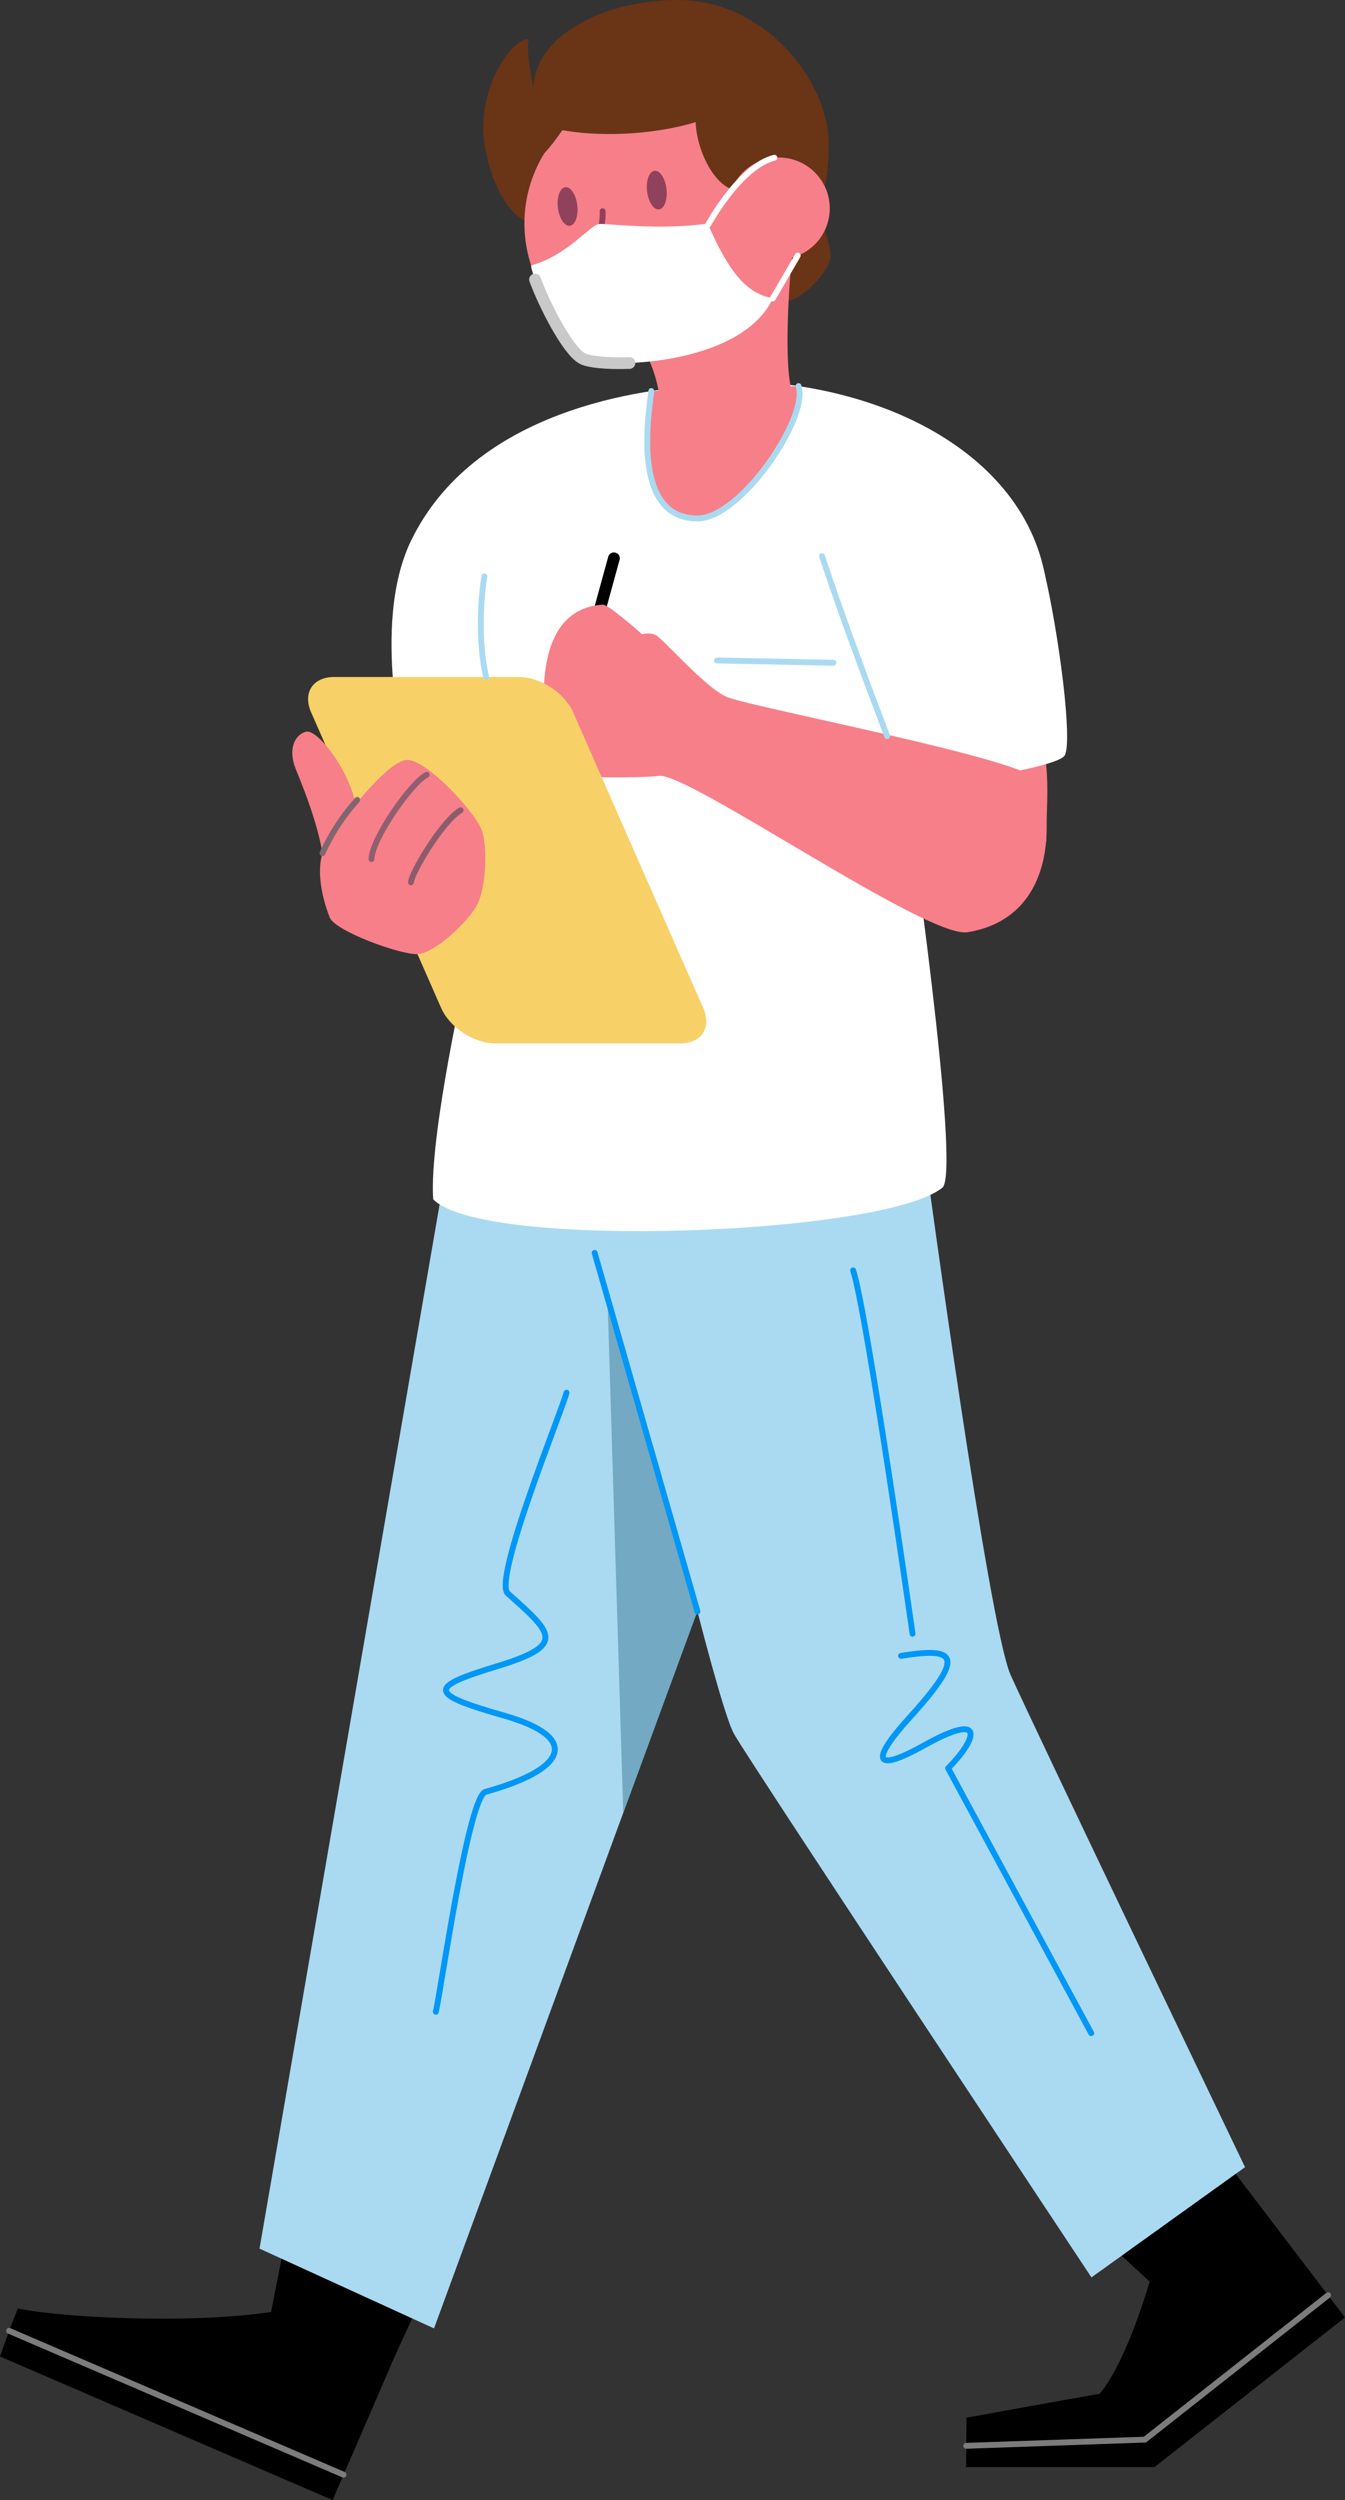 <svg xmlns="http://www.w3.org/2000/svg" width="389.63" height="723.8" viewBox="0 0 389.63 723.8"><rect x="0" y="0" width="389.63" height="723.8" fill="#333333" stroke="none"/><g id="Layer_2" data-name="Layer 2"><g id="Layer_1-2" data-name="Layer 1"><path d="M82.92,647,77.16,676.3l32.9,15.36,13.83-30.34Z" fill-rule="evenodd"/><path d="M96.35,723.8l17-39.26s-19.22-8.81-34.77-15.2c-24.35,3.63-61.2,1.54-73.4-1C1.85,676.6,0,682.23,0,682.23Z" fill-rule="evenodd"/><path d="M321.84,650.19,336,663.29l30.6-22.5L355.8,626.51Z" fill-rule="evenodd"/><path d="M363.9,637.19l25.73,33.74-55.21,43.33H279.86l.12-14.32s38.68-7,38.56-6.89c8-9.53,14.5-32.52,14.5-32.52Z" fill-rule="evenodd"/><path d="M268.45,338.14s17.94,132.48,24.3,146.75,67.92,142.53,67.92,142.53l-44.49,31.91S217.13,510,212.64,502c-2.9-5.12-10.63-35.61-10.63-35.61L125.73,674.1,75.18,651l53.07-307.52Z" fill="#aadaf1" fill-rule="evenodd"/><path d="M214.72,340.2,175,341.71l.29,9.58ZM176,376.49l4.55,148.32L202,466.56Z" fill="#73a9c3" fill-rule="evenodd"/><path d="M202.05,466.56,172.26,362.72" fill="none" stroke="#0097f7" stroke-linecap="round" stroke-linejoin="round" stroke-width="1.7"/><path d="M316.12,588.63l-41.46-76.7c8.1-8.19,11.49-16.94-7.08-6.56-13.77,7.69-16.07,5.08-4-8.23,16.25-17.88,13.42-20.33-2.56-17.75" fill="none" stroke="#0097f7" stroke-linecap="round" stroke-linejoin="round" stroke-width="1.7"/><path d="M264.36,473S251,379.32,247.14,367.79" fill="none" stroke="#0097f7" stroke-linecap="round" stroke-linejoin="round" stroke-width="1.7"/><path d="M126.26,582.44c1.47-6.29,9.43-62.3,14.38-63.68,23.52-6.54,27.77-15.69,5.3-22.1-22-6.29-21.92-8.18-2.08-14.22,20.3-6.19,16.3-9.47,3.25-21.12-4.42-3.95,15.86-53.31,17-58.12" fill="none" stroke="#0097f7" stroke-linecap="round" stroke-linejoin="round" stroke-width="1.7"/><path d="M303.11,243c-.13-7.71,1.53-21.45-1.91-29.71s-26.15-4.7-26.15-4.7S303.23,250.67,303.11,243Z" fill="#f77f89" fill-rule="evenodd"/><path d="M209.47,110.15c51.62,0,93.74,26.15,94.15,65.78.25,24.87,4.83,42.76,4.83,42.76l-45.77,11.38S278.58,339.24,273,343.83c-16.6,13.68-133.06,18.26-147.51,3.37-1.27-18.42,9.93-67.5,9.93-67.5s-35.54-83.78-16.28-123.29c18.25-37.45,66.23-44.18,87.5-44.91C207.81,111.46,208.47,110.15,209.47,110.15Z" fill="white" fill-rule="evenodd"/><path d="M240.06,42c.3-17.69-17.77-42-43.79-42-20.39,0-41.22,9.7-41.75,25.48-1.06-6.52-2.07-10.55-1.33-14.15-4.4-.22-13.25,11.13-13.25,26.29,0,5.86,4.57,28,17.57,27.73s62.61,17.49,62.61,17.49,3.26,4.77,7.66,4.41,12.73-8.61,12.8-13.16-4.05-12.73-4-15.26S239.75,59.66,240.06,42Z" fill="#6a3416" fill-rule="evenodd"/><path d="M177.84,161.64,168.67,195" fill="none" stroke="#000" stroke-linecap="round" stroke-linejoin="round" stroke-width="3.41"/><path d="M151.92,64.71a38.7,38.7,0,1,1,38.69,38.69A38.69,38.69,0,0,1,151.92,64.71Z" fill="#f77f89" fill-rule="evenodd"/><path d="M150.06,50s5.2-1,12.85-12.32c9.54,1.8,25.24,1.72,38.62-2.32.17,8.07,6.09,21.28,14.24,19.82s11.49-21.1,11.49-21.1L208.05,14,179,14.19,158.55,28.6Z" fill="#6a3416" fill-rule="evenodd"/><path d="M161.61,60.11c-.36-3.09.61-5.73,2.16-5.91s3.11,2.17,3.47,5.25-.61,5.73-2.17,5.91S162,63.19,161.61,60.11Z" fill="#90415b" fill-rule="evenodd"/><path d="M229.68,72.76c-1,6.15-3,35.4.17,41.62-7.07,7.12-27.8,10.19-38.66,7.1.85-8.44-2.65-16.69-4.52-20.06S230.65,66.6,229.68,72.76Z" fill="#f77f89" fill-rule="evenodd"/><path d="M187.45,55.36c-.36-3.08.61-5.72,2.16-5.91s3.11,2.17,3.46,5.26-.6,5.73-2.16,5.91S187.81,58.45,187.45,55.36Z" fill="#90415b" fill-rule="evenodd"/><path d="M174.57,61.14c.31,3.64-2.61,17.4-3.23,19.53s2.71,2.92,2.71,2.92" fill="none" stroke="#90415b" stroke-linecap="round" stroke-linejoin="round" stroke-width="1.7"/><path d="M153.86,76.84c.2,3.87,9.34,23.83,14.73,26.9s46,2.67,55.33-17.43c-7.66-1.19-12.85-7.69-18.91-21.6-13.54,2-28.89,0-31.36.13C170.94,65,164.42,74,153.86,76.84Z" fill="#fff" fill-rule="evenodd"/><path d="M234.93,150.56c21.24-.41,63.36-3,67.59,15s8.25,48.87,5.93,53.1-45.57,9.59-45.57,9.59C259.46,219.59,240.58,170.76,234.93,150.56Z" fill="white" fill-rule="evenodd"/><path d="M280.26,269.89c-11.7,1.9-80.75-46.21-89.31-45.27s-30.53.1-30.53.1-12.5-47.91,14.17-49.68c1.65-.11,11.42,8.58,11.42,8.58s2.71-.86,4.6.69c3.45,2.82,14.67,15.57,20.28,17.59,9.44,3.41,86.05,17.9,89.72,24S308.33,265.34,280.26,269.89Z" fill="#f77f89" fill-rule="evenodd"/><path d="M96.8,196h53.55c6.18,0,13.2,4.58,15.69,10.24l37.69,85.61c2.49,5.65-.5,10.23-6.68,10.23H143.51c-6.18,0-13.21-4.58-15.7-10.23L90.13,206.23C87.64,200.57,90.63,196,96.8,196Z" fill="#f7d167" fill-rule="evenodd"/><path d="M95.49,265.56c-2.55-6.58-4.37-15.67-.79-21.49s17.36-23.74,23.07-24.07,20.37,15.56,21.94,20.71,1,16.34-1.46,21.16-12.33,14.18-17.3,14.37S97,269.58,95.49,265.56Z" fill="#f77f89" fill-rule="evenodd"/><path d="M94.08,252.41c-.69-10.62-5.32-22.12-8.46-29.92-2.1-5.19-.55-9.64,3-10.65s14.56,13.51,14.88,24.74S94.78,263,94.08,252.41Z" fill="#f77f89" fill-rule="evenodd"/><path d="M93.42,247a60.11,60.11,0,0,1,10.07-15.41" fill="none" stroke="#81666f" stroke-linecap="round" stroke-linejoin="round" stroke-width="1.7"/><path d="M107.62,248.72c0-5.71,11.64-22.36,16-24.4" fill="none" stroke="#905f6f" stroke-linecap="round" stroke-linejoin="round" stroke-width="1.7"/><path d="M119.05,255.44c.13-2.77,9.19-17.86,14.38-20.86" fill="none" stroke="#8b5d6c" stroke-linecap="round" stroke-linejoin="round" stroke-width="1.7"/><path d="M140.33,166.86c-1,5.86-1.94,18.39.48,29.11" fill="none" stroke="#aadaf1" stroke-linecap="round" stroke-linejoin="round" stroke-width="1.7"/><path d="M207.69,191.2l33.75.68" fill="none" stroke="#aadaf1" stroke-linecap="round" stroke-linejoin="round" stroke-width="1.7"/><path d="M188.68,113.22c-.49,4.94-6.35,36.88,13.37,36.88,12.69,0,32.39-29.52,29.27-38.32" fill="#f77f89" stroke="#aadaf1" stroke-linecap="round" stroke-linejoin="round" stroke-width="1.7" fill-rule="evenodd"/><path d="M210.89,60.35a14.74,14.74,0,1,1,14.74,14.73A14.74,14.74,0,0,1,210.89,60.35Z" fill="#f77f89" fill-rule="evenodd"/><path d="M205.16,65S214.47,48,224.33,45.67" fill="none" stroke="#fff" stroke-linecap="round" stroke-linejoin="round" stroke-width="1.7"/><path d="M223.86,86.43,231.08,74" fill="none" stroke="#fff" stroke-linecap="round" stroke-linejoin="round" stroke-width="1.7"/><path d="M257,213.12c-5.65-14.81-13.76-36.55-18.88-52.13" fill="none" stroke="#aadaf1" stroke-linecap="round" stroke-linejoin="round" stroke-width="1.7"/><path d="M155,80.93c2.64,7.21,9.31,20.37,13.6,22.81,1.71,1,7,1.6,13.74,1.35" fill="none" stroke="#c9c9c9" stroke-linecap="round" stroke-linejoin="round" stroke-width="3.41"/><path d="M99.52,716.45,2.65,674.81" fill="none" stroke="#7c7c7c" stroke-linecap="round" stroke-linejoin="round" stroke-width="1.7"/><path d="M279.91,708.09l51.75-1.79,53.07-41.8" fill="none" stroke="#7c7c7c" stroke-linecap="round" stroke-linejoin="round" stroke-width="1.7"/></g></g></svg>